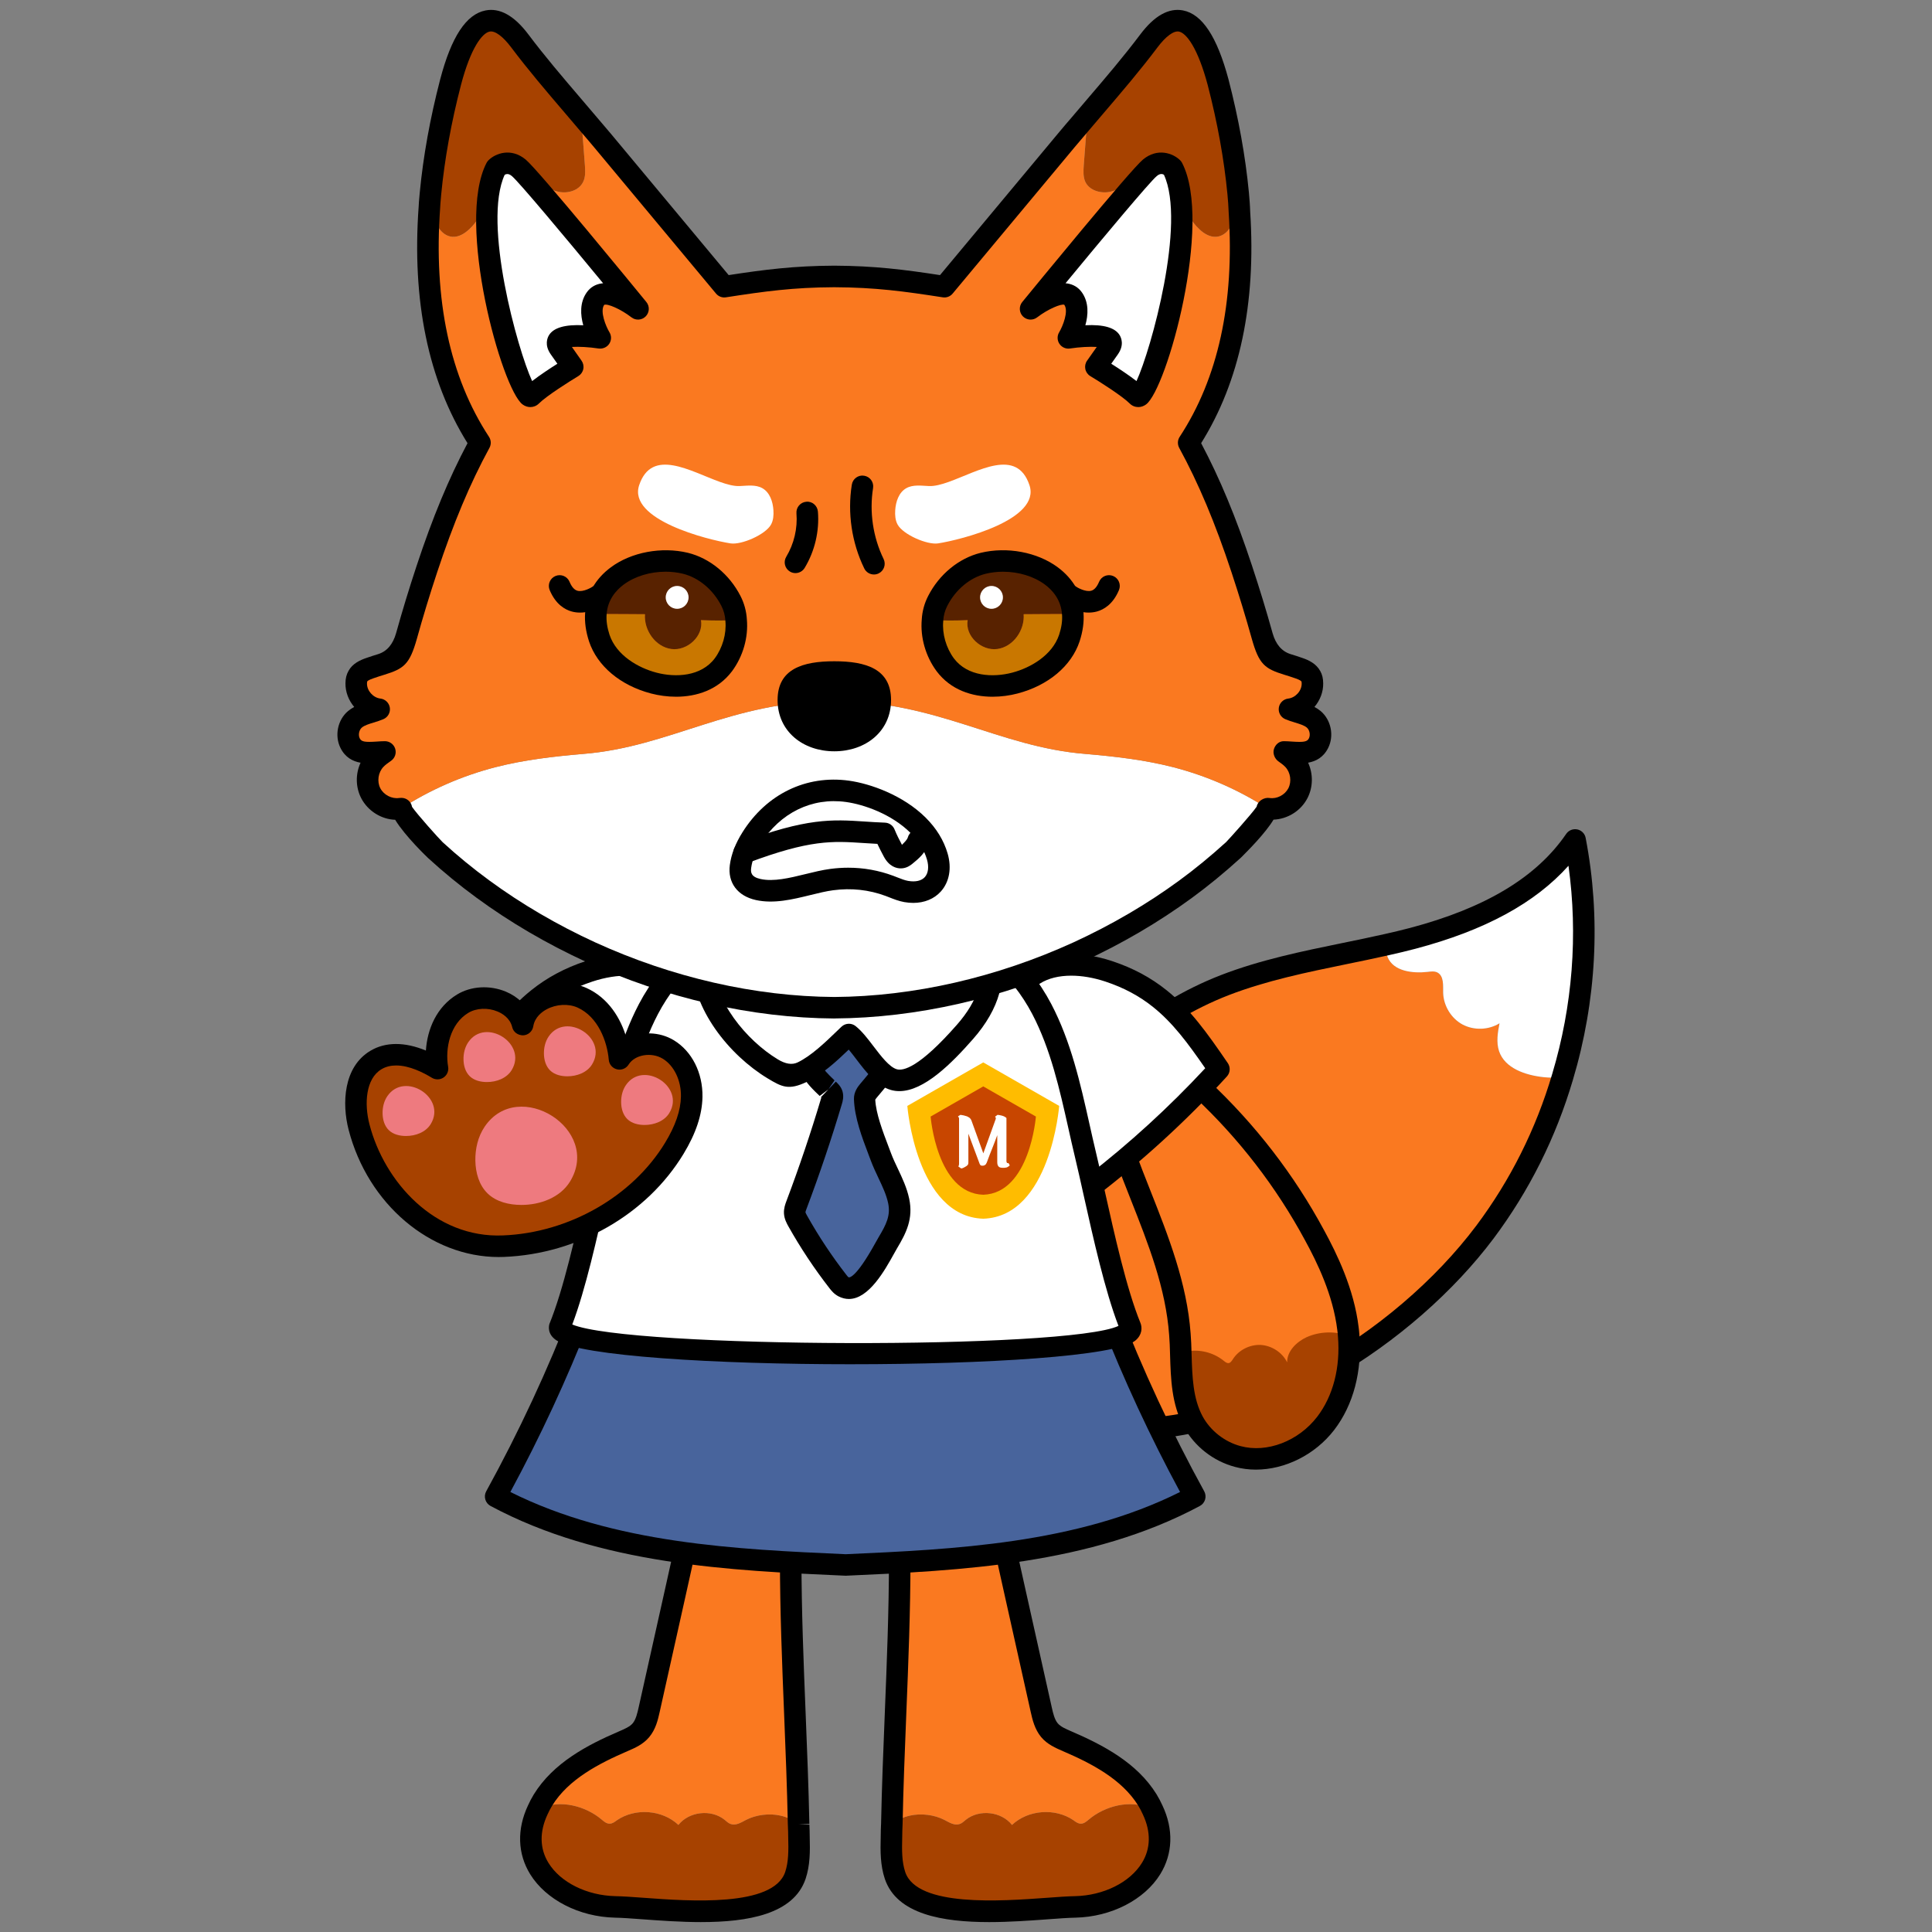 <?xml version="1.0" encoding="UTF-8"?>
<svg xmlns="http://www.w3.org/2000/svg" version="1.1" viewBox="0 0 390 390">
  <rect x="0" y="0" width="390" height="390" fill="#808080" stroke="none"/>
  <defs>
    <style>
      .cls-1 {
        fill: #582200;
      }

      .cls-2 {
        fill: #48649c;
      }

      .cls-3 {
        fill: #c84600;
      }

      .cls-4 {
        fill: #ee7a7f;
      }

      .cls-5 {
        fill: #fa7920;
      }

      .cls-6 {
        fill: #fff;
      }

      .cls-7 {
        fill: #ffbc00;
      }

      .cls-8 {
        fill: #a74200;
      }

      .cls-9 {
        fill: #c97700;
      }
    </style>
  </defs>
  <!-- Generator: Adobe Illustrator 28.7.1, SVG Export Plug-In . SVG Version: 1.2.0 Build 142)  -->
  <g>
    <g id="_레이어_1" data-name="레이어_1">
      <g>
        <g>
          <path class="cls-5" d="M291.321,200.429c.078,2.6,1.62,5.15,3.911,6.381,2.327,1.225,5.254,1.123,7.467-.246-.359,1.834-.691,3.811-.098,5.616,1.16,3.467,5.324,4.866,8.968,5.257,1.241.138,2.569.149,3.857-.054-3.321,11.26-8.63,21.932-15.683,31.345-17.273,22.986-49.964,42.87-79.759,39.494-31.071-3.507-19.858-40.872-8.573-59.025,8.394-13.492,20.924-24.548,35.831-30.338,10.481-4.046,21.667-5.683,32.623-8.161-.097.865-.052,1.704.243,2.496,1.161,2.878,5.039,3.336,8.105,2.987.647-.083,1.33-.174,1.937.119,1.347.707,1.15,2.622,1.172,4.128Z"/>
          <path class="cls-6" d="M285.187,189.416c12.637-3.342,25.413-9.104,32.769-19.862,3.05,15.822,2.107,32.348-2.53,47.83-1.288.203-2.616.191-3.857.054-3.645-.391-7.809-1.79-8.968-5.257-.593-1.805-.261-3.782.098-5.616-2.213,1.369-5.14,1.471-7.467.246-2.291-1.232-3.833-3.781-3.911-6.381-.022-1.506.175-3.421-1.172-4.128-.607-.292-1.29-.202-1.937-.119-3.066.349-6.944-.109-8.105-2.987-.295-.792-.34-1.631-.243-2.496,1.767-.402,3.569-.81,5.322-1.284Z"/>
        </g>
        <path d="M226.678,290.769c-2.323,0-4.636-.127-6.937-.389-9.512-1.071-16.071-5.205-19.501-12.28-7.546-15.579,2.8-39.549,9.324-50.047,8.935-14.363,22.036-25.452,36.894-31.217,7.952-3.073,16.35-4.795,24.472-6.462,2.825-.58,5.647-1.158,8.458-1.794,1.814-.412,3.547-.806,5.233-1.261,15.243-4.031,25.558-10.242,31.54-18.991.495-.721,1.365-1.073,2.235-.9.859.179,1.524.854,1.69,1.715,3.09,16.012,2.196,32.907-2.578,48.861-3.433,11.637-8.826,22.414-16.025,32.025-15.813,21.042-45.762,40.741-74.806,40.741ZM316.618,174.766c-6.771,7.562-16.93,13.063-30.876,16.75-1.729.467-3.522.875-5.276,1.275-2.96.668-5.81,1.253-8.663,1.839-7.945,1.632-16.166,3.318-23.779,6.257-13.977,5.428-26.328,15.89-34.769,29.461-7.075,11.382-15.339,32.99-9.105,45.857,2.737,5.647,8.147,8.964,16.078,9.858,29.479,3.373,61.451-16.905,77.78-38.641,6.888-9.197,12.047-19.511,15.335-30.653v-.007c4.102-13.698,5.215-28.118,3.274-41.996Z"/>
      </g>
      <g>
        <g>
          <path class="cls-8" d="M219.783,367.302c3.186-2.716,8.4-4.128,12.347-2.245.181.072.362.181.543.29,5.178,10.971-4.779,19.335-15.606,19.588-8.509.145-32.804,4.2-36.389-6.336-.833-2.498-.797-5.178-.724-7.821,0-.869.036-1.702.072-2.571,1.122-.797,2.317-1.412,3.657-1.702,2.245-.507,4.924-.181,6.952.869.978.507,2.028,1.195,3.078.833.471-.145.869-.543,1.267-.869,2.716-2.172,7.169-1.666,9.305,1.05,3.259-3.078,8.726-3.476,12.419-.941.434.326.905.688,1.485.688.616,0,1.122-.434,1.593-.833Z"/>
          <path class="cls-5" d="M231.623,363.355c.398.652.76,1.34,1.05,1.991-.181-.109-.362-.217-.543-.29-3.947-1.883-9.161-.471-12.347,2.245-.471.398-.978.833-1.593.833-.579,0-1.05-.362-1.485-.688-3.693-2.535-9.161-2.136-12.419.941-2.136-2.716-6.59-3.222-9.305-1.05-.398.326-.797.724-1.267.869-1.05.362-2.1-.326-3.078-.833-2.028-1.05-4.707-1.376-6.952-.869-1.34.29-2.535.905-3.657,1.702.362-17.887,1.593-35.737,1.593-53.551,0-4.997-1.267-13.578,2.426-17.488,3.114-3.367,11.188-1.702,15.461-.036,3.548,16.004,7.097,31.971,10.681,47.975.326,1.448.688,3.005,1.666,4.164.941,1.122,2.354,1.702,3.693,2.281,6.228,2.679,12.528,6.047,16.076,11.804Z"/>
        </g>
        <path d="M199.678,388c-9.361,0-18.627-1.559-21.056-8.702-.918-2.751-.923-5.512-.838-8.582-.002-.831.034-1.687.072-2.578.15-7.429.449-14.851.75-22.269.414-10.244.842-20.837.842-31.215,0-.919-.044-1.966-.092-3.083-.228-5.375-.511-12.061,3.112-15.897,4.026-4.356,13.101-2.408,17.83-.566l1.078.421.251,1.131c3.55,16.004,7.097,31.968,10.682,47.972.258,1.153.552,2.461,1.206,3.239.576.686,1.627,1.139,2.737,1.616,6.389,2.754,13.295,6.358,17.22,12.729.453.743.859,1.513,1.185,2.245,2.263,4.791,2.114,9.734-.446,13.875-3.186,5.162-9.894,8.603-17.093,8.769-1.46.025-3.377.166-5.573.329-3.589.262-7.737.566-11.867.566ZM190.021,297.381c-1.952,0-3.564.378-4.381,1.259-2.378,2.518-2.127,8.43-1.945,12.747.051,1.185.097,2.291.097,3.267,0,10.466-.43,21.106-.847,31.392-.299,7.397-.598,14.798-.746,22.202l-.002.05c-.037.838-.071,1.644-.071,2.479-.076,2.804-.08,5.063.612,7.135,2.415,7.097,19.375,5.852,28.487,5.191,2.291-.17,4.293-.315,5.806-.339,5.749-.134,11.046-2.769,13.482-6.708,1.782-2.889,1.849-6.273.191-9.784-.272-.612-.587-1.213-.937-1.786-3.288-5.332-9.469-8.525-15.081-10.94-1.612-.697-3.26-1.407-4.498-2.875-1.337-1.591-1.793-3.614-2.122-5.088-3.501-15.618-6.962-31.204-10.426-46.819-2.509-.852-5.304-1.383-7.622-1.383Z"/>
      </g>
      <g>
        <g>
          <path class="cls-8" d="M121.451,367.302c-3.186-2.716-8.4-4.128-12.347-2.245-.181.072-.362.181-.543.29-5.178,10.971,4.779,19.335,15.606,19.588,8.509.145,32.804,4.2,36.389-6.336.833-2.498.797-5.178.724-7.821,0-.869-.036-1.702-.072-2.571-1.122-.797-2.317-1.412-3.657-1.702-2.245-.507-4.924-.181-6.952.869-.978.507-2.028,1.195-3.078.833-.471-.145-.869-.543-1.267-.869-2.716-2.172-7.169-1.666-9.305,1.05-3.259-3.078-8.726-3.476-12.419-.941-.434.326-.905.688-1.485.688-.616,0-1.122-.434-1.593-.833Z"/>
          <path class="cls-5" d="M109.611,363.355c-.398.652-.76,1.34-1.05,1.991.181-.109.362-.217.543-.29,3.947-1.883,9.161-.471,12.347,2.245.471.398.978.833,1.593.833.579,0,1.05-.362,1.485-.688,3.693-2.535,9.161-2.136,12.419.941,2.136-2.716,6.59-3.222,9.305-1.05.398.326.797.724,1.267.869,1.05.362,2.1-.326,3.078-.833,2.028-1.05,4.707-1.376,6.952-.869,1.34.29,2.535.905,3.657,1.702-.362-17.887-1.593-35.737-1.593-53.551,0-4.997,1.267-13.578-2.426-17.488-3.114-3.367-11.188-1.702-15.461-.036-3.548,16.004-7.097,31.971-10.681,47.975-.326,1.448-.688,3.005-1.666,4.164-.941,1.122-2.354,1.702-3.693,2.281-6.228,2.679-12.528,6.047-16.076,11.804Z"/>
        </g>
        <path d="M141.549,388c-4.128,0-8.274-.304-11.859-.566-2.196-.163-4.112-.304-5.56-.329-7.21-.166-13.919-3.607-17.107-8.769-2.556-4.141-2.709-9.084-.426-13.917.306-.69.711-1.46,1.158-2.192,3.935-6.386,10.839-9.989,17.073-12.669,1.269-.548,2.316-1.001,2.889-1.683.656-.778.949-2.09,1.209-3.246,3.585-16,7.134-31.965,10.68-47.968l.251-1.131,1.082-.421c4.722-1.846,13.797-3.787,17.844.583,3.607,3.819,3.324,10.505,3.096,15.88-.048,1.117-.092,2.164-.092,3.083,0,10.389.428,20.996.843,31.25.299,7.415.598,14.833.75,22.259l-2.173.042,2.178.113c.035.827.067,1.627.067,2.457.083,3.006.078,5.767-.836,8.507-2.433,7.153-11.704,8.716-21.067,8.716ZM143.591,298.764c-3.463,15.615-6.927,31.201-10.426,46.816-.35,1.563-.787,3.504-2.123,5.092-1.23,1.467-2.878,2.178-4.332,2.804-5.776,2.486-11.957,5.675-15.25,11.018-.343.566-.661,1.167-.916,1.736-1.676,3.554-1.609,6.937.175,9.826,2.434,3.939,7.733,6.573,13.497,6.708,1.499.025,3.499.17,5.792.336,9.11.675,26.07,1.909,28.491-5.201.688-2.061.684-4.321.61-7.061-.002-.831-.032-1.573-.064-2.341l-.011-.248c-.149-7.394-.447-14.784-.746-22.167-.415-10.3-.847-20.95-.847-31.427,0-.976.046-2.083.097-3.267.182-4.317.433-10.229-1.929-12.729-1.8-1.945-7.399-1.46-12.019.106Z"/>
      </g>
      <g>
        <path class="cls-2" d="M223.686,264.498c4.981,12.901,10.83,25.467,17.495,37.585-21.318,11.417-46.406,12.745-70.564,13.829-24.158-1.083-49.246-2.411-70.564-13.829,6.665-12.117,12.514-24.683,17.495-37.585h106.138Z"/>
        <path d="M170.713,318.081c-23.316-1.036-49.522-2.21-71.685-14.08-.513-.276-.893-.743-1.057-1.298-.164-.559-.101-1.156.179-1.665,6.6-12.001,12.445-24.56,17.372-37.322.324-.838,1.128-1.39,2.026-1.39h106.139c.898,0,1.704.552,2.026,1.39,4.922,12.754,10.767,25.314,17.372,37.322.279.509.347,1.107.18,1.665-.166.555-.545,1.022-1.057,1.298-22.167,11.87-48.373,13.044-71.495,14.08ZM103.024,301.176c20.899,10.47,45.716,11.58,67.69,12.563,21.785-.983,46.598-2.097,67.499-12.563-6.025-11.145-11.403-22.736-16.011-34.507h-103.168c-4.613,11.778-9.991,23.369-16.011,34.507Z"/>
      </g>
      <g>
        <g>
          <g>
            <path class="cls-5" d="M247.011,274.682c-2.1-1.702-5.033-2.426-7.712-1.81-.326.072-.652.145-.941.29-.036-1.267-.072-2.535-.181-3.802-1.122-15.642-9.667-29.69-13.868-44.789-1.666-5.974,1.521-9.595,7.604-10.066,4.671-.362,7.386,2.245,10.645,5.286,9.124,8.545,16.873,18.575,22.811,29.582,3.222,5.902,5.938,12.166,6.735,18.828.072.471.109.978.145,1.448-2.752-.978-5.829-.905-8.509.29-2.028.941-3.947,2.824-3.91,5.069-.978-1.991-3.078-3.367-5.323-3.512-2.209-.109-4.454,1.014-5.648,2.897-.217.326-.434.688-.797.76-.398.072-.724-.217-1.05-.471Z"/>
            <path class="cls-8" d="M272.248,269.649c.507,6.228-.833,12.709-4.635,17.669-4.091,5.323-11.297,8.436-17.742,6.698-3.802-1.014-7.133-3.621-9.016-7.061-2.245-4.164-2.354-9.016-2.498-13.795.29-.145.616-.217.941-.29,2.679-.616,5.612.109,7.712,1.81.326.253.652.543,1.05.471.362-.072.579-.434.797-.76,1.195-1.883,3.44-3.005,5.648-2.897,2.245.145,4.345,1.521,5.323,3.512-.036-2.245,1.883-4.128,3.91-5.069,2.679-1.195,5.757-1.267,8.509-.29Z"/>
          </g>
          <path d="M253.519,296.664c-1.429,0-2.846-.18-4.215-.548-4.399-1.174-8.175-4.133-10.353-8.115-2.457-4.558-2.61-9.628-2.758-14.529l-.007-.251c-.035-1.227-.071-2.45-.173-3.681-.686-9.522-4.165-18.327-7.85-27.644-2.139-5.421-4.356-11.025-5.947-16.743-1.188-4.264-.11-7.058,1.008-8.652,1.694-2.422,4.643-3.861,8.522-4.162,5.498-.403,8.907,2.701,12.156,5.735,9.505,8.9,17.322,19.041,23.379,30.267,2.542,4.664,6.043,11.778,6.98,19.6.06.389.099.87.138,1.326.608,7.517-1.195,14.324-5.06,19.373-3.882,5.046-9.964,8.023-15.82,8.023ZM240.528,273.093l.007.248c.138,4.6.272,8.942,2.235,12.584,1.581,2.892,4.445,5.138,7.659,5.993,5.329,1.439,11.679-1.001,15.463-5.923,3.211-4.19,4.699-9.932,4.194-16.17-.046-.569-.078-.948-.131-1.305-.856-7.139-4.116-13.751-6.492-18.107-5.838-10.823-13.369-20.59-22.389-29.037-3.161-2.949-5.346-4.996-8.992-4.703-1.771.134-4.13.651-5.297,2.32-.842,1.202-.972,2.882-.382,4.993,1.531,5.498,3.702,10.997,5.802,16.311,3.642,9.215,7.408,18.74,8.14,28.906.106,1.284.149,2.588.184,3.89h0Z"/>
        </g>
        <g>
          <path class="cls-6" d="M234.142,201.598c4.607,3.697,8.007,8.512,11.915,14.238-8.105,8.887-17.02,17.036-26.597,24.313-4.144-3.772-2.863-3.006-6.042-7.62-5.522-8.014-10.821-17.174-9.709-26.842,1.263-10.986,11.189-12.571,20.134-9.602,4.16,1.38,7.458,3.234,10.299,5.513Z"/>
          <path d="M219.461,242.32c-.527,0-1.05-.187-1.464-.566-2.981-2.712-3.391-3.292-4.484-5.081-.407-.668-.944-1.545-1.885-2.91-5.933-8.613-11.262-18.008-10.077-28.323.541-4.735,2.631-8.387,6.043-10.564,4.243-2.71,10.42-3.016,16.93-.854,4.187,1.39,7.779,3.313,10.975,5.88h.004c4.731,3.798,8.104,8.493,12.347,14.706.569.834.491,1.948-.187,2.691-8.186,8.971-17.234,17.241-26.887,24.578-.392.297-.852.442-1.315.442ZM216.254,196.951c-2.475,0-4.667.53-6.322,1.588-2.302,1.467-3.67,3.957-4.066,7.397-1.018,8.893,3.886,17.443,9.342,25.36,1.004,1.46,1.581,2.401,2.015,3.112.697,1.139.951,1.559,2.369,2.903,8.451-6.549,16.41-13.829,23.698-21.672-3.589-5.201-6.591-9.204-10.509-12.347-2.79-2.238-5.937-3.921-9.625-5.145-2.408-.799-4.759-1.195-6.902-1.195Z"/>
        </g>
        <g>
          <path class="cls-6" d="M108.583,201.598c-4.607,3.697-8.007,8.512-11.915,14.238,8.105,8.887,17.02,17.036,26.597,24.313,4.144-3.772,2.863-3.006,6.042-7.62,5.522-8.014,10.821-17.174,9.709-26.842-1.263-10.986-11.189-12.571-20.134-9.602-4.16,1.38-7.458,3.234-10.299,5.513Z"/>
          <path d="M123.265,242.32c-.461,0-.925-.145-1.314-.442-9.658-7.337-18.705-15.608-26.889-24.578-.679-.743-.757-1.856-.189-2.687,4.243-6.213,7.611-10.905,12.351-14.709h0c3.2-2.567,6.789-4.491,10.972-5.88,6.524-2.162,12.696-1.851,16.935.854,3.409,2.176,5.498,5.829,6.043,10.564,1.186,10.311-4.142,19.706-10.077,28.323-.944,1.368-1.48,2.245-1.888,2.914-1.093,1.786-1.501,2.366-4.482,5.078-.412.378-.937.566-1.462.566ZM99.438,215.638c7.284,7.843,15.243,15.123,23.696,21.672,1.414-1.34,1.671-1.761,2.367-2.899.437-.714,1.01-1.651,2.017-3.115,5.454-7.917,10.362-16.47,9.338-25.36-.394-3.44-1.763-5.93-4.063-7.397-3.087-1.97-8.032-2.113-13.228-.392-3.684,1.223-6.833,2.907-9.623,5.145h0c-3.921,3.147-6.923,7.15-10.505,12.347Z"/>
        </g>
        <g>
          <path class="cls-6" d="M219.133,233.17c-2.403-10.011-4.063-20.379-8.845-29.497-4.782-9.118-13.573-16.984-23.865-17.242-4.294-.108-11.518,2.046-15.825,1.798-4.307.248-11.534-1.906-15.825-1.798-10.293.258-19.083,8.124-23.865,17.242-4.782,9.118-6.442,19.486-8.845,29.497-2.301,9.578-5.334,25.577-9.069,34.696-1.903,6.481,118.387,7.76,115.206-.005-3.733-9.114-6.766-25.113-9.067-34.691Z"/>
          <path d="M171.818,275.392c-27.152,0-54.641-1.616-59.506-4.834-1.844-1.22-1.542-2.836-1.404-3.303,2.852-6.991,5.3-17.984,7.27-26.816.631-2.839,1.222-5.491,1.771-7.775.465-1.941.903-3.893,1.34-5.845,1.825-8.14,3.709-16.559,7.694-24.154,4.563-8.702,13.721-18.106,25.734-18.406,2.254-.087,5.048.417,7.989.923,2.838.49,5.781,1.004,7.765.877,2.258.141,5.177-.389,8.014-.875,2.94-.504,5.73-.972,7.991-.925,12.012.301,21.17,9.704,25.734,18.406,3.985,7.602,5.873,16.025,7.698,24.168.435,1.948.87,3.897,1.333,5.827h0c.552,2.298,1.146,4.961,1.782,7.807,1.966,8.822,4.413,19.801,7.185,26.569.403.99.347,2.45-1.032,3.585-3.875,3.182-30.451,4.77-57.36,4.77ZM115.523,267.369c11.584,4.827,100.045,5.074,110.257.283-2.737-7.125-5.088-17.68-6.998-26.237-.626-2.825-1.216-5.463-1.761-7.737v-.004c-.47-1.952-.912-3.921-1.351-5.891-1.764-7.871-3.585-16.007-7.305-23.104-3.992-7.606-11.867-15.825-21.997-16.08-1.862-.019-4.542.419-7.146.865-3.082.529-6.28,1.071-8.75.932-2.236.149-5.419-.401-8.5-.932-2.602-.449-5.297-.9-7.144-.865-10.132.255-18.007,8.474-21.997,16.08-3.718,7.09-5.539,15.222-7.302,23.086-.442,1.977-.884,3.95-1.354,5.909-.545,2.27-1.13,4.897-1.757,7.708-1.883,8.454-4.201,18.854-6.895,25.985ZM226.187,268.684h.039-.039Z"/>
        </g>
        <g>
          <path class="cls-2" d="M167.22,219.909c.31.295.64.603.763,1.013.131.437.002.906-.129,1.344-2.104,7.054-4.459,14.034-7.058,20.921-.199.527-.403,1.074-.372,1.637.033.6.329,1.15.624,1.675,2.388,4.257,5.096,8.336,8.092,12.189.318.409.654.828,1.116,1.063,3.611,1.836,7.652-6.687,8.974-8.896,1.655-2.763,2.884-5.143,2.174-8.455-.668-3.117-2.466-5.887-3.574-8.849-1.336-3.573-3.159-7.919-3.281-11.741-.02-.625.392-1.173.79-1.656,1.352-1.639,2.803-3.226,3.792-5.106.988-1.88,1.472-4.145.756-6.145-1.782-4.974-8.725-4.951-12.075-1.708-1.386,1.341-2.676,3.316-3.784,4.882-2.109,2.978.887,5.633,3.192,7.833Z"/>
          <path d="M171.366,262.217c-.677,0-1.375-.163-2.095-.527-.918-.474-1.478-1.192-1.848-1.669-3.053-3.928-5.836-8.118-8.271-12.457-.332-.594-.834-1.492-.898-2.62-.055-1.025.27-1.892.507-2.521,2.576-6.824,4.934-13.815,7.01-20.781.009-.028.019-.057.028-.085-.023-.021-.046-.042-.067-.064-.002-.004-.011-.011-.012-.011l.14-.149c.002-.018.005-.032.007-.05,0,0,.004.011.009.032l1.344-1.407-1.756,1.326c-2.367-2.249-6.326-6.011-3.209-10.413l.532-.76c1.029-1.478,2.196-3.154,3.515-4.431,2.427-2.348,6.331-3.391,9.713-2.61,2.866.668,4.968,2.496,5.917,5.148.854,2.387.541,5.187-.877,7.889-.933,1.779-2.176,3.253-3.377,4.682l-.665.796c-.232.283-.306.4-.329.449.133,2.779,1.497,6.372,2.703,9.543l.477,1.262c.396,1.061.888,2.093,1.379,3.129.891,1.885,1.814,3.836,2.282,6.022.87,4.063-.587,6.945-2.434,10.031-.159.265-.361.633-.599,1.061-1.858,3.356-5.088,9.183-9.128,9.183ZM168.723,218.34c.417.396,1.05.997,1.34,1.948.325,1.096.03,2.076-.127,2.602-2.104,7.058-4.496,14.147-7.107,21.063-.087.23-.235.622-.235.757.016.131.251.548.35.728,2.328,4.148,4.989,8.157,7.912,11.916.097.124.318.41.414.477.111.06,1.37.421,5.424-6.902.267-.484.495-.891.674-1.192,1.506-2.518,2.454-4.356,1.913-6.884-.362-1.694-1.14-3.338-1.962-5.074-.543-1.149-1.082-2.295-1.52-3.469l-.469-1.238c-1.326-3.49-2.829-7.447-2.949-11.195-.046-1.496.854-2.588,1.287-3.112l.688-.82c1.1-1.312,2.139-2.546,2.855-3.911.834-1.588,1.066-3.193.633-4.402-.557-1.556-1.837-2.153-2.811-2.38-1.977-.463-4.321.159-5.707,1.499-1.015.983-2.054,2.475-2.972,3.791l-.548.789c-.743,1.047-.171,2.069,2.654,4.756l-1.238,1.821,1.496-1.577-1.496,1.577,1.503-1.57ZM166.002,221.762h.037-.037Z"/>
        </g>
        <g>
          <path class="cls-6" d="M141.871,194.379c-.089,8.448,7.286,17.258,14.025,21.334,2.746,1.661,3.253,2.032,6.017.724,3.467-1.64,6.866-5.151,9.45-7.609,2.81,2.243,5.502,8.083,9.071,9.104,4.682,1.341,11.659-6.553,14.364-9.634,3.961-4.511,6.694-10.172,4.654-16.205-4.172-12.335-17.987-17.161-29.987-16.599-8.548.4-19.799,3.956-25.032,11.167-1.764,2.431-2.533,5.057-2.561,7.719Z"/>
          <path d="M181.549,220.256c-.58.004-1.151-.074-1.713-.233-2.885-.827-5.04-3.66-6.943-6.156-.539-.711-1.063-1.397-1.565-1.994-2.429,2.334-5.366,5.053-8.486,6.527-3.623,1.711-4.957,1.054-7.899-.725-7.735-4.674-15.341-14.115-15.245-23.319h0c.035-3.281,1.036-6.299,2.974-8.971,5.612-7.731,17.448-11.628,26.691-12.059,12.756-.59,27.642,4.759,32.147,18.072,2.005,5.928.248,12.268-5.081,18.336-4.395,5.007-9.924,10.523-14.879,10.523ZM171.362,206.657c.477,0,.956.156,1.354.474,1.296,1.032,2.433,2.525,3.635,4.105,1.492,1.959,3.182,4.179,4.68,4.607,1.28.378,4.538-.322,12.132-8.978,4.309-4.904,5.732-9.639,4.231-14.075-3.778-11.172-16.698-15.659-27.829-15.127-7.936.371-18.638,3.745-23.374,10.274-1.4,1.927-2.122,4.102-2.146,6.464h0c-.08,7.493,6.626,15.615,12.977,19.451q2.311,1.4,3.962.622c2.726-1.291,5.596-4.056,7.899-6.276l.983-.944c.417-.396.956-.598,1.497-.598Z"/>
        </g>
        <g>
          <path class="cls-7" d="M198.484,246.014c13.575-.438,15.327-22.772,15.327-22.772l-15.327-8.779-15.327,8.779s1.752,22.334,15.327,22.772Z"/>
          <path class="cls-3" d="M198.484,241.175c9.411-.304,10.625-15.786,10.625-15.786l-10.625-6.086-10.625,6.086s1.214,15.483,10.625,15.786Z"/>
          <path class="cls-6" d="M203.837,235.242c-.258.258-.516.415-.746.446-.244.057-.53.071-.877.042-.371-.028-.601-.157-.718-.359-.127-.187-.187-.446-.187-.79v-5.429c-.141.415-.301.847-.474,1.278-.17.446-.343.891-.516,1.321-.187.46-.361.905-.53,1.337-.173.446-.332.863-.474,1.264-.06.115-.103.23-.131.345-.057.115-.113.23-.173.316-.085.087-.17.157-.272.216-.113.057-.244.085-.403.085-.198,0-.343-.028-.4-.101-.074-.057-.131-.157-.187-.286l-2.27-6.076v5.79c0,.157-.028.286-.057.401-.06.115-.173.244-.347.359-.156.087-.301.173-.446.258-.156.101-.357.173-.587.216l-.576-.387c.014-.044.028-.101.057-.173.018-.042.032-.101.06-.186,0-.072.014-.159.014-.244v-9.151c0-.042-.028-.101-.074-.187-.057-.071-.099-.143-.141-.2l.502-.302c.202.028.431.072.661.115.216.058.431.115.647.187.202.085.371.2.545.315.145.129.258.288.347.49l2.411,6.665,2.5-6.925v.016c.014-.072.028-.145.028-.23,0-.058-.057-.145-.173-.246l.52-.387c.601.072,1.047.187,1.347.331.29.157.446.272.446.345v8.675c0,.115.032.216.088.302.057.101.159.129.315.072l.272.474Z"/>
        </g>
      </g>
      <g>
        <g>
          <path class="cls-8" d="M72.477,227.516c-1.254-4.837-.888-10.968,3.4-13.532,3.784-2.262,8.683-.571,12.442,1.732-.845-4.906.817-10.528,5.075-13.106,4.258-2.578,10.954-.621,12.11,4.221.811-4.997,7.358-7.5,11.973-5.42,4.615,2.08,7.145,7.293,7.573,12.337,1.96-3.153,6.686-3.819,9.859-1.893,3.173,1.926,4.786,5.821,4.718,9.532-.068,3.711-1.591,7.256-3.517,10.429-7.177,11.824-20.728,19.182-34.438,19.74-14.154.576-25.679-10.471-29.196-24.04Z"/>
          <path d="M100.674,253.748c-13.765,0-26.399-10.636-30.301-25.688h0c-1.377-5.318-1.055-12.687,4.39-15.94,3.05-1.828,6.943-1.821,11.209-.05.278-4.314,2.159-8.812,6.296-11.318,2.827-1.711,6.594-1.927,9.846-.573,1.245.52,2.327,1.241,3.207,2.114.796-.941,1.798-1.75,2.97-2.383,3.135-1.683,6.996-1.867,10.079-.481,4.422,1.991,6.96,6.117,8.126,10.215,2.866-1.446,6.587-1.443,9.542.354,3.642,2.21,5.85,6.591,5.764,11.428-.067,3.614-1.321,7.379-3.833,11.516-7.413,12.213-21.286,20.176-36.206,20.784-.362.014-.725.021-1.087.021ZM79.968,215.079c-1.043,0-2.061.219-2.975.767-3.168,1.895-3.493,6.952-2.411,11.124h0c2.995,11.559,13.166,23.029,27.004,22.414,13.279-.541,26.102-7.882,32.67-18.698,2.1-3.462,3.149-6.517,3.2-9.338.06-3.25-1.383-6.244-3.674-7.638-2.295-1.393-5.64-.817-6.884,1.181-.495.796-1.436,1.192-2.353.965-.91-.216-1.579-.994-1.657-1.927-.315-3.695-2.153-8.67-6.303-10.541-1.846-.824-4.293-.693-6.236.35-.877.47-2.392,1.542-2.7,3.44-.166,1.022-1.031,1.782-2.065,1.821-1.078-.021-1.954-.661-2.192-1.665-.442-1.849-2.04-2.765-2.954-3.147-1.959-.824-4.282-.711-5.919.279-3.69,2.235-4.69,7.206-4.057,10.88.145.838-.216,1.687-.921,2.164-.709.481-1.628.495-2.355.057-1.733-1.061-4.558-2.489-7.217-2.489Z"/>
        </g>
        <path class="cls-4" d="M97.84,227.429c-1.357,1.999-1.926,4.466-1.883,6.882.043,2.414.743,4.929,2.478,6.607,1.768,1.709,4.353,2.311,6.811,2.314,3.795.005,7.834-1.481,9.818-4.716,6.459-10.536-10.408-21.125-17.224-11.088Z"/>
        <path class="cls-4" d="M78.185,221.28c-.69,1.016-.979,2.271-.957,3.499.022,1.227.378,2.506,1.26,3.36.899.869,2.213,1.175,3.463,1.177,1.93.003,3.983-.753,4.992-2.398,3.284-5.358-5.292-10.741-8.758-5.638Z"/>
        <path class="cls-4" d="M94.521,210.391c-.69,1.016-.979,2.271-.957,3.499.022,1.227.378,2.506,1.26,3.36.899.869,2.213,1.175,3.463,1.177,1.93.003,3.983-.753,4.992-2.398,3.284-5.358-5.292-10.741-8.758-5.638Z"/>
        <path class="cls-4" d="M110.755,209.231c-.69,1.016-.979,2.271-.957,3.499.022,1.227.378,2.506,1.26,3.36.899.869,2.213,1.175,3.463,1.177,1.93.003,3.983-.753,4.992-2.398,3.284-5.358-5.292-10.741-8.758-5.638Z"/>
        <path class="cls-4" d="M126.34,219.054c-.69,1.016-.979,2.271-.957,3.499.022,1.227.378,2.506,1.26,3.36.899.869,2.213,1.175,3.463,1.177,1.93.003,3.983-.753,4.992-2.398,3.284-5.358-5.292-10.741-8.758-5.638Z"/>
      </g>
      <g>
        <g>
          <g>
            <path class="cls-6" d="M255.917,163.235h-.109c.76.109-6.336,7.857-6.843,8.364-3.078,2.788-6.264,5.431-9.631,7.893-6.771,4.96-14.085,9.197-21.725,12.709-15.388,7.024-32.261,11.116-49.206,11.224-16.909-.109-33.782-4.2-49.17-11.224-7.64-3.512-14.954-7.748-21.725-12.709-3.367-2.462-6.59-5.105-9.631-7.893-.543-.507-7.64-8.255-6.843-8.364h-.109c5.866-3.802,12.347-6.626,19.082-8.364,5.793-1.485,11.731-2.172,17.706-2.679,17.633-1.412,29.871-10.681,50.691-10.681s33.094,9.269,50.727,10.681c5.938.507,11.912,1.195,17.706,2.679,6.735,1.738,13.216,4.562,19.082,8.364Z"/>
            <path class="cls-8" d="M249.146,42.88c0,.471-.036.905-.145,1.376-.362,1.774-1.738,3.44-3.512,3.548-1.267.072-2.462-.652-3.367-1.521-1.702-1.557-2.86-3.693-3.222-5.974-1.267,1.231-2.643,2.498-4.345,3.041-1.666.543-3.802.181-4.743-1.34-1.086-1.774-.181-4.091-.688-6.083-1.557,1.159-3.15,2.39-5.033,2.788s-4.164-.253-4.997-1.991c-.471-1.014-.398-2.209-.326-3.331.181-2.354.362-4.707.543-7.061l-1.376-1.159c4.707-5.576,9.595-11.08,13.976-16.909,7.459-9.921,11.84.326,13.976,8.328,1.919,7.386,3.331,14.881,4.055,22.449.109,1.231.217,2.498.253,3.766l-1.05.072Z"/>
            <path class="cls-8" d="M107.718,35.928c-.507,1.991.398,4.309-.688,6.083-.941,1.521-3.078,1.883-4.779,1.34-1.702-.543-3.041-1.81-4.309-3.041-.362,2.281-1.521,4.417-3.222,5.974-.941.869-2.1,1.593-3.367,1.521-1.774-.109-3.15-1.774-3.512-3.548-.145-.76-.181-1.557-.072-2.354l-1.086-.072c.036-.941.145-1.847.217-2.788.724-7.567,2.136-15.062,4.055-22.449,2.1-8.002,6.517-18.249,13.976-8.328,4.381,5.829,9.269,11.333,13.976,16.909l-1.376,1.159c.181,2.354.362,4.707.543,7.061.072,1.122.145,2.317-.362,3.331-.833,1.738-3.078,2.39-4.96,1.991-1.919-.398-3.512-1.629-5.033-2.788Z"/>
            <path class="cls-5" d="M107.031,42.011c1.086-1.774.181-4.091.688-6.083,1.521,1.159,3.114,2.39,5.033,2.788,1.883.398,4.128-.253,4.96-1.991.507-1.014.434-2.209.362-3.331-.181-2.354-.362-4.707-.543-7.061l1.376-1.159c.978,1.122,1.919,2.245,2.86,3.367,8.147,9.776,16.294,19.552,24.44,29.328,8.183-1.267,13.94-2.028,22.195-2.064,8.292.036,14.049.797,22.232,2.064,8.147-9.776,16.294-19.552,24.44-29.328.941-1.122,1.883-2.245,2.86-3.367l1.376,1.159c-.181,2.354-.362,4.707-.543,7.061-.072,1.122-.145,2.317.326,3.331.833,1.738,3.114,2.39,4.997,1.991s3.476-1.629,5.033-2.788c.507,1.991-.398,4.309.688,6.083.941,1.521,3.078,1.883,4.743,1.34,1.702-.543,3.078-1.81,4.345-3.041.362,2.281,1.521,4.417,3.222,5.974.905.869,2.1,1.593,3.367,1.521,1.774-.109,3.15-1.774,3.512-3.548.109-.471.145-.905.145-1.376l1.05-.072c1.05,16.112-1.267,32.877-10.247,46.563,4.417,8.111,7.821,16.728,10.718,25.49,1.485,4.49,2.86,8.98,4.128,13.542,1.557,5.504,2.281,4.671,7.423,6.481.941.326,1.919.76,2.39,1.629.253.434.326.941.326,1.448.036,2.607-2.136,4.924-4.635,5.214,1.593.688,3.548.905,4.888,2.028,1.34,1.122,1.774,3.222.978,4.816-1.34,2.679-4.562,1.774-7.024,1.774.652.471,1.34.941,1.883,1.521,1.702,1.774,2.1,4.635.978,6.807-1.122,2.172-3.657,3.476-6.047,3.114h-.036c-5.866-3.802-12.347-6.626-19.082-8.364-5.793-1.485-11.768-2.172-17.706-2.679-17.633-1.412-29.871-10.681-50.727-10.681s-33.058,9.269-50.691,10.681c-5.974.507-11.912,1.195-17.706,2.679-6.735,1.738-13.216,4.562-19.082,8.364h-.036c-2.39.362-4.924-.941-6.047-3.114-1.122-2.172-.724-5.033.978-6.807.543-.579,1.231-1.05,1.883-1.521-2.462,0-5.685.905-7.024-1.774-.797-1.593-.362-3.693.978-4.816s3.295-1.34,4.888-2.028c-2.498-.29-4.671-2.607-4.635-5.214,0-.507.072-1.014.326-1.448.471-.869,1.448-1.303,2.39-1.629,5.142-1.81,5.866-.978,7.423-6.481,1.267-4.562,2.643-9.052,4.128-13.542,2.897-8.762,6.3-17.38,10.718-25.49-9.161-13.976-11.405-31.139-10.211-47.541l1.086.072c-.109.797-.072,1.593.072,2.354.362,1.774,1.738,3.44,3.512,3.548,1.267.072,2.426-.652,3.367-1.521,1.702-1.557,2.86-3.693,3.222-5.974,1.267,1.231,2.607,2.498,4.309,3.041,1.702.543,3.838.181,4.779-1.34Z"/>
          </g>
          <path d="M168.417,205.596c-16.644-.106-33.954-4.056-50.086-11.419-7.935-3.647-15.371-7.996-22.107-12.933-3.412-2.495-6.715-5.201-9.816-8.044-.072-.067-4.636-4.404-6.639-7.719-2.76-.083-5.505-1.749-6.858-4.363-1.156-2.24-1.156-4.917-.126-7.15-1.566-.281-3.09-1.055-4.052-2.977-1.239-2.48-.583-5.684,1.524-7.452.398-.332.817-.603,1.245-.829-1.117-1.322-1.791-3.011-1.766-4.779,0-.962.203-1.793.621-2.511.799-1.476,2.323-2.162,3.559-2.59.912-.32,1.699-.564,2.376-.773q2.7-.834,3.665-4.245c1.245-4.482,2.604-8.944,4.155-13.635,3.205-9.695,6.481-17.589,10.263-24.713-7.929-12.701-11.246-28.772-9.86-47.793.021-.583.08-1.227.138-1.874l.081-.923c.7-7.335,2.084-15.003,4.118-22.83,2.259-8.612,5.256-13.17,9.158-13.935,2.899-.571,5.811,1.063,8.658,4.85,3.311,4.406,6.994,8.714,10.553,12.881l3.347,3.93c.919,1.057,1.828,2.139,2.737,3.219l23.786,28.545c7.185-1.101,13.132-1.867,21.302-1.904,8.221.037,14.174.803,21.36,1.904l23.917-28.699c.863-1.029,1.729-2.06,2.624-3.089l3.31-3.886c3.568-4.174,7.256-8.49,10.572-12.903,2.843-3.782,5.746-5.406,8.635-4.853,3.872.751,6.874,5.306,9.179,13.924,2.037,7.857,3.419,15.524,4.116,22.803.113,1.287.226,2.601.262,3.912,1.209,18.532-2.118,34.267-9.901,46.718,3.78,7.116,7.054,15.01,10.261,24.713,1.549,4.68,2.91,9.142,4.162,13.643q.962,3.402,3.663,4.236c.675.209,1.464.453,2.387.778,1.223.423,2.747,1.11,3.578,2.643.385.667.587,1.496.587,2.482.025,1.752-.647,3.432-1.764,4.749.428.226.849.497,1.245.827,2.107,1.77,2.762,4.973,1.524,7.452-.962,1.922-2.486,2.696-4.049,2.977,1.025,2.231,1.029,4.911-.131,7.153-1.33,2.576-4.017,4.231-6.849,4.342-1.662,2.756-5.148,6.243-6.58,7.673-3.394,3.082-6.605,5.711-9.883,8.111-6.739,4.936-14.175,9.285-22.099,12.929-16.138,7.365-33.462,11.315-50.1,11.421ZM83.176,162.875c1.063,1.545,5.398,6.375,6.19,7.143,2.961,2.714,6.14,5.318,9.425,7.721,6.501,4.765,13.684,8.965,21.348,12.487,15.574,7.111,32.271,10.922,48.278,11.029,16.002-.106,32.711-3.918,48.29-11.03,7.655-3.518,14.84-7.719,21.343-12.484,3.158-2.311,6.252-4.846,9.455-7.751.601-.61,5.081-5.571,6.167-7.146.202-1.124,1.467-1.932,2.606-1.757,1.496.232,3.097-.621,3.791-1.961.704-1.36.438-3.211-.612-4.307-.414-.438-.912-.778-1.39-1.121-.767-.55-1.188-1.6-.902-2.5.29-.898,1.029-1.577,1.973-1.577.534,0,1.103.037,1.68.078,2.401.164,3.062.034,3.402-.652.343-.682.141-1.701-.428-2.18-.534-.447-1.429-.72-2.373-1.008-.679-.207-1.354-.419-1.984-.69-.902-.391-1.429-1.338-1.287-2.312.145-.972.923-1.727,1.902-1.84,1.464-.168,2.73-1.582,2.712-3.025,0-.306-.039-.398-.042-.403-.053-.097-.23-.311-1.213-.651-.873-.308-1.605-.534-2.238-.728-3.953-1.222-5.116-2.09-6.563-7.215-1.238-4.441-2.578-8.838-4.102-13.451-3.295-9.97-6.651-17.955-10.565-25.133-.382-.704-.347-1.561.092-2.231,7.754-11.814,11.082-27.03,9.897-45.23-.039-1.305-.145-2.526-.251-3.714-.672-7.038-2.015-14.478-3.992-22.096-2.001-7.493-4.31-10.477-5.802-10.765-1.05-.212-2.652.955-4.335,3.196-3.398,4.522-7.132,8.891-10.742,13.116l-3.313,3.89c-.898,1.034-1.747,2.046-2.599,3.059l-24.69,29.627c-.486.585-1.243.88-2.001.755-7.797-1.208-13.534-2.001-21.91-2.038-8.324.037-14.057.831-21.852,2.038-.762.122-1.517-.173-2.001-.755l-24.44-29.329c-1.015-1.209-1.906-2.272-2.831-3.333l-3.35-3.937c-3.603-4.217-7.33-8.578-10.723-13.094-1.685-2.24-3.274-3.409-4.347-3.196-1.512.297-3.828,3.283-5.792,10.77-1.975,7.6-3.318,15.038-3.994,22.105l-.081.948c-.053.569-.106,1.135-.127,1.715-1.36,18.677,1.957,34.217,9.856,46.267.438.67.474,1.528.09,2.231-3.914,7.185-7.27,15.171-10.562,25.133-1.529,4.621-2.869,9.018-4.098,13.442-1.451,5.134-2.613,6.002-6.566,7.224-.631.194-1.365.421-2.228.725-.992.343-1.17.557-1.202.613-.027.048-.062.14-.062.414-.021,1.473,1.245,2.887,2.71,3.055.976.113,1.756.868,1.901,1.84.143.972-.384,1.922-1.287,2.312-.628.27-1.303.483-1.982.69-.946.288-1.839.56-2.374,1.01-.569.477-.771,1.497-.43,2.18.343.684,1.006.811,3.403.651.576-.041,1.146-.078,1.68-.078.942,0,1.779.608,2.067,1.505.29.898-.032,1.879-.796,2.431-.686.491-1.177.826-1.568,1.243-1.071,1.116-1.335,2.967-.633,4.324.693,1.34,2.314,2.183,3.791,1.962l.47-.025c1.071,0,1.97.778,2.143,1.814Z"/>
        </g>
        <path d="M179.87,141.316c0,6.324-5.127,10.344-11.452,10.344s-11.452-4.02-11.452-10.344,5.127-7.831,11.452-7.831,11.452,1.506,11.452,7.831Z"/>
        <g>
          <g>
            <g>
              <path class="cls-9" d="M148.597,125.18c.29,3.186-.724,6.517-2.571,9.016-3.295,4.381-9.197,4.96-14.049,3.693-4.707-1.231-9.414-4.309-11.007-9.088-.579-1.774-.797-3.404-.688-4.888l.398.036c3.15,0,6.336,0,9.523.036-.253,3.222,2.1,6.59,5.323,7.024,3.186.434,6.554-2.607,5.974-5.829,2.354.109,4.743.109,7.097,0Z"/>
              <path class="cls-1" d="M147.547,121.306c.616,1.195.978,2.535,1.05,3.874-2.354.109-4.743.109-7.097,0,.579,3.222-2.788,6.264-5.974,5.829-3.222-.434-5.576-3.802-5.323-7.024-3.186-.036-6.373-.036-9.523-.036l-.398-.036c.507-8.147,10.247-12.093,18.068-10.211,3.983.978,7.35,3.983,9.197,7.604Z"/>
            </g>
            <path d="M136.468,140.643c-1.757,0-3.478-.244-5.04-.652-6.186-1.618-10.866-5.544-12.519-10.502-.658-2.021-.923-3.944-.794-5.733.232-3.697,2.035-6.906,5.219-9.257,4.119-3.043,10.215-4.181,15.526-2.908,4.42,1.086,8.387,4.347,10.624,8.73.741,1.439,1.185,3.067,1.28,4.703.322,3.646-.767,7.457-2.991,10.465-2.853,3.796-7.173,5.155-11.304,5.155ZM134.348,115.407c-3.085,0-6.165.91-8.433,2.587-1.476,1.091-3.276,3.025-3.465,6.053-.09,1.248.108,2.613.585,4.08,1.393,4.178,5.817,6.699,9.492,7.659,3.874,1.015,8.997.781,11.762-2.896,1.572-2.127,2.378-4.941,2.143-7.514l-.005-.08c-.057-1.04-.336-2.076-.81-2.995-1.674-3.28-4.583-5.703-7.784-6.49-1.131-.272-2.309-.405-3.485-.405Z"/>
          </g>
          <circle class="cls-6" cx="136.69" cy="120.589" r="2.308"/>
          <path d="M117.077,123.66c-.534,0-1.084-.064-1.637-.212-1.37-.37-3.258-1.42-4.478-4.326-.465-1.107.057-2.38,1.162-2.845,1.117-.467,2.381.057,2.845,1.162.431,1.031.969,1.639,1.595,1.812,1.162.311,2.822-.629,3.31-.988.96-.712,2.32-.513,3.036.446.714.958.527,2.309-.428,3.03-.301.228-2.64,1.922-5.403,1.922Z"/>
        </g>
        <g>
          <g>
            <g>
              <path class="cls-9" d="M188.24,125.18c-.29,3.186.724,6.517,2.571,9.016,3.295,4.381,9.197,4.96,14.049,3.693,4.707-1.231,9.414-4.309,11.007-9.088.579-1.774.797-3.404.688-4.888l-.398.036c-3.15,0-6.336,0-9.523.036.253,3.222-2.1,6.59-5.323,7.024-3.186.434-6.554-2.607-5.974-5.829-2.354.109-4.743.109-7.097,0Z"/>
              <path class="cls-1" d="M189.29,121.306c-.616,1.195-.978,2.535-1.05,3.874,2.354.109,4.743.109,7.097,0-.579,3.222,2.788,6.264,5.974,5.829,3.222-.434,5.576-3.802,5.323-7.024,3.186-.036,6.373-.036,9.523-.036l.398-.036c-.507-8.147-10.247-12.093-18.068-10.211-3.983.978-7.35,3.983-9.197,7.604Z"/>
            </g>
            <path d="M200.367,140.645c-4.132,0-8.447-1.358-11.294-5.145-2.233-3.02-3.32-6.831-3.002-10.475.094-1.634.539-3.262,1.287-4.713,2.231-4.374,6.198-7.636,10.61-8.718,5.323-1.285,11.412-.14,15.535,2.905,3.182,2.35,4.986,5.558,5.219,9.278.131,1.763-.134,3.688-.792,5.7-1.655,4.972-6.336,8.898-12.524,10.514-1.559.408-3.285.654-5.039.654ZM202.489,115.409c-1.177,0-2.358.133-3.493.407-3.193.783-6.101,3.205-7.77,6.48-.479.928-.76,1.964-.817,3.002l-.005.08c-.233,2.572.573,5.387,2.153,7.528,2.758,3.665,7.878,3.897,11.753,2.882,3.674-.96,8.097-3.479,9.494-7.671.477-1.459.675-2.822.583-4.043-.191-3.053-1.991-4.989-3.465-6.078-2.267-1.674-5.346-2.585-8.433-2.585ZM188.239,125.18h.035-.035Z"/>
          </g>
          <circle class="cls-6" cx="200.147" cy="120.589" r="2.308"/>
          <path d="M219.762,123.66c-2.765,0-5.102-1.694-5.403-1.922-.958-.723-1.149-2.086-.424-3.043.718-.953,2.072-1.142,3.034-.433h0c.484.359,2.157,1.292,3.306.988.626-.173,1.16-.781,1.591-1.81.463-1.109,1.729-1.627,2.846-1.163,1.103.463,1.627,1.736,1.163,2.843-1.22,2.908-3.108,3.958-4.476,4.328-.555.149-1.103.212-1.637.212Z"/>
        </g>
        <path class="cls-6" d="M145.331,97.28c1.48.528,2.842.886,3.978.837,1.556-.067,3.225-.334,4.582.431,1.506.849,2.123,2.717,2.234,4.442.064.995-.007,2.036-.488,2.911-1.108,2.013-5.963,4.135-8.175,3.788-4.66-.731-20.77-4.786-18.435-11.756,2.557-7.633,10.371-2.771,16.305-.653Z"/>
        <path class="cls-6" d="M191.506,97.28c-1.48.528-2.842.886-3.978.837-1.556-.067-3.225-.334-4.582.431-1.506.849-2.123,2.717-2.234,4.442-.064.995.007,2.036.488,2.911,1.108,2.013,5.963,4.135,8.175,3.788,4.66-.731,20.77-4.786,18.435-11.756-2.557-7.633-10.371-2.771-16.305-.653Z"/>
        <g>
          <path class="cls-6" d="M185.329,166.593c-3.997-3.979-9.919-6.25-14.251-6.853-7.359-1.025-14.761,2.104-19.356,9.416-1.067,1.698-1.961,3.626-2.242,5.743-.331,2.494,1.037,4.103,3.572,4.664,4.683,1.035,10.199-1.391,14.836-2.006,3.975-.527,7.892-.13,11.646,1.264,1.122.417,2.22.933,3.398,1.142,4.837.857,7.571-2.589,6.276-7.055-.708-2.443-2.104-4.546-3.878-6.313Z"/>
          <path d="M184.344,182.261c-.582,0-1.179-.053-1.791-.161-1.107-.196-2.111-.592-2.998-.942l-.776-.301c-3.366-1.25-6.937-1.637-10.604-1.147-1.409.187-2.942.564-4.567.964-3.635.891-7.39,1.812-11.027,1.01-3.713-.819-5.726-3.529-5.254-7.07.288-2.173,1.124-4.337,2.556-6.614,4.85-7.719,12.874-11.605,21.495-10.41,4.28.596,10.905,2.908,15.484,7.464h0c2.173,2.162,3.665,4.602,4.432,7.249.854,2.944.352,5.733-1.375,7.657-1.351,1.501-3.324,2.302-5.574,2.302ZM171.237,175.159c3.11,0,6.142.543,9.054,1.625l.859.332c.764.301,1.485.585,2.16.705,1.49.258,2.693-.009,3.377-.767.702-.781.861-2.074.435-3.543-.56-1.931-1.68-3.741-3.326-5.378h0c-3.819-3.801-9.4-5.737-13.017-6.241-6.877-.96-13.304,2.189-17.218,8.419-1.093,1.738-1.722,3.333-1.927,4.874-.115.865-.074,1.823,1.885,2.254,2.65.582,5.901-.214,9.054-.987,1.665-.41,3.387-.833,5.03-1.05,1.222-.163,2.434-.244,3.635-.244Z"/>
        </g>
        <g>
          <path class="cls-6" d="M208.039,62.344s6.466-5.021,8.566-2.092c2.1,2.929-.94,7.95-.94,7.95,0,0,10.861-1.674,8.206,2.092l-2.655,3.766s6.276,3.766,8.368,5.858c2.092,2.092,13.389-33.892,7.113-46.026,0,0-2.092-2.092-4.603,0-2.51,2.092-24.055,28.452-24.055,28.452Z"/>
          <path d="M229.776,82.175c-.633,0-1.248-.242-1.729-.721-1.559-1.559-6.266-4.521-7.949-5.53-.52-.311-.884-.824-1.008-1.414s0-1.208.35-1.701l1.955-2.774c-1.354-.088-3.476.018-5.403.313-.82.133-1.658-.237-2.129-.937-.47-.698-.495-1.607-.06-2.33.714-1.197,1.97-4.259,1.036-5.562-.601-.242-3.278.849-5.474,2.542-.866.675-2.111.589-2.885-.202-.771-.792-.824-2.035-.127-2.891,2.221-2.714,21.757-26.583,24.352-28.745,2.952-2.468,6.117-1.275,7.528.134.156.157.29.338.392.536,6.248,12.084-3.08,45.679-7.288,48.755-.484.354-1.029.527-1.563.527ZM224.32,73.425c1.489.942,3.511,2.272,5.099,3.501,2.942-6.356,10.035-31.917,5.534-41.653-.644-.389-1.23.092-1.467.288-1.375,1.147-10.551,12.103-18.397,21.62.11.007.219.019.329.035,1.23.179,2.252.79,2.952,1.77,1.485,2.07,1.301,4.614.725,6.669,3.695-.182,5.986.491,6.913,1.991.336.541.976,2.008-.361,3.9l-1.326,1.879Z"/>
        </g>
        <g>
          <path class="cls-6" d="M128.796,62.344s-6.466-5.021-8.566-2.092c-2.1,2.929.94,7.95.94,7.95,0,0-10.861-1.674-8.206,2.092l2.655,3.766s-6.276,3.766-8.368,5.858c-2.092,2.092-13.389-33.892-7.113-46.026,0,0,2.092-2.092,4.603,0,2.51,2.092,24.055,28.452,24.055,28.452Z"/>
          <path d="M107.062,82.175c-.536,0-1.082-.173-1.565-.527-4.208-3.08-13.535-36.676-7.288-48.755.103-.198.235-.378.392-.537,1.404-1.407,4.57-2.601,7.532-.133,2.595,2.162,22.128,26.031,24.345,28.745.7.856.645,2.099-.126,2.891-.767.789-2.015.879-2.885.202-2.191-1.692-4.855-2.816-5.497-2.526-.921,1.303.339,4.353,1.059,5.541.437.723.417,1.632-.053,2.334-.47.7-1.299,1.052-2.136.941-1.92-.295-4.038-.401-5.394-.315l1.948,2.774c.348.493.476,1.11.35,1.701-.124.59-.49,1.103-1.008,1.414-1.681,1.01-6.391,3.971-7.949,5.53-.479.479-1.096.721-1.727.721ZM101.874,35.287c-4.489,9.75,2.601,35.29,5.543,41.639,1.589-1.229,3.61-2.558,5.099-3.501l-1.326-1.879c-1.335-1.892-.697-3.359-.361-3.9.928-1.499,3.26-2.168,6.911-1.991-.575-2.054-.76-4.598.727-6.669.7-.978,1.72-1.591,2.951-1.77.108-.016.219-.028.329-.035-7.844-9.517-17.018-20.473-18.396-21.62-.228-.194-.811-.674-1.476-.274Z"/>
        </g>
        <path d="M176.415,115.968c-.806,0-1.579-.449-1.955-1.222-2.528-5.198-3.419-11.204-2.509-16.912.187-1.185,1.299-2.005,2.486-1.803,1.186.187,1.992,1.301,1.803,2.486-.771,4.837-.016,9.925,2.127,14.328.525,1.08.076,2.38-1.002,2.905-.306.149-.631.219-.949.219Z"/>
        <path d="M160.572,115.688c-.382,0-.769-.101-1.119-.313-1.029-.619-1.36-1.954-.739-2.981,1.575-2.615,2.307-5.73,2.061-8.769-.097-1.195.794-2.244,1.991-2.341,1.2-.124,2.244.796,2.341,1.991.318,3.939-.629,7.973-2.673,11.361-.407.677-1.126,1.052-1.862,1.052Z"/>
        <path d="M181.834,175.297c-.875,0-2.341-.352-3.435-2.406-.446-.843-.888-1.688-1.289-2.546-.992-.05-1.924-.111-2.822-.17-6.244-.41-10.763-.709-23.328,4.017-1.123.43-2.376-.143-2.799-1.268s.145-2.376,1.268-2.799c13.438-5.056,18.597-4.722,25.144-4.287,1.262.083,2.592.171,4.065.225.857.032,1.616.564,1.936,1.361.428,1.063.956,2.091,1.497,3.115.484-.486,1.054-1.034,1.179-1.487.318-1.158,1.512-1.84,2.673-1.513,1.156.32,1.833,1.517,1.513,2.673-.532,1.922-2.072,3.181-3.196,4.1-.357.29-1.011.82-1.968.955-.118.016-.267.03-.438.03Z"/>
      </g>
    </g>
  </g>
</svg>